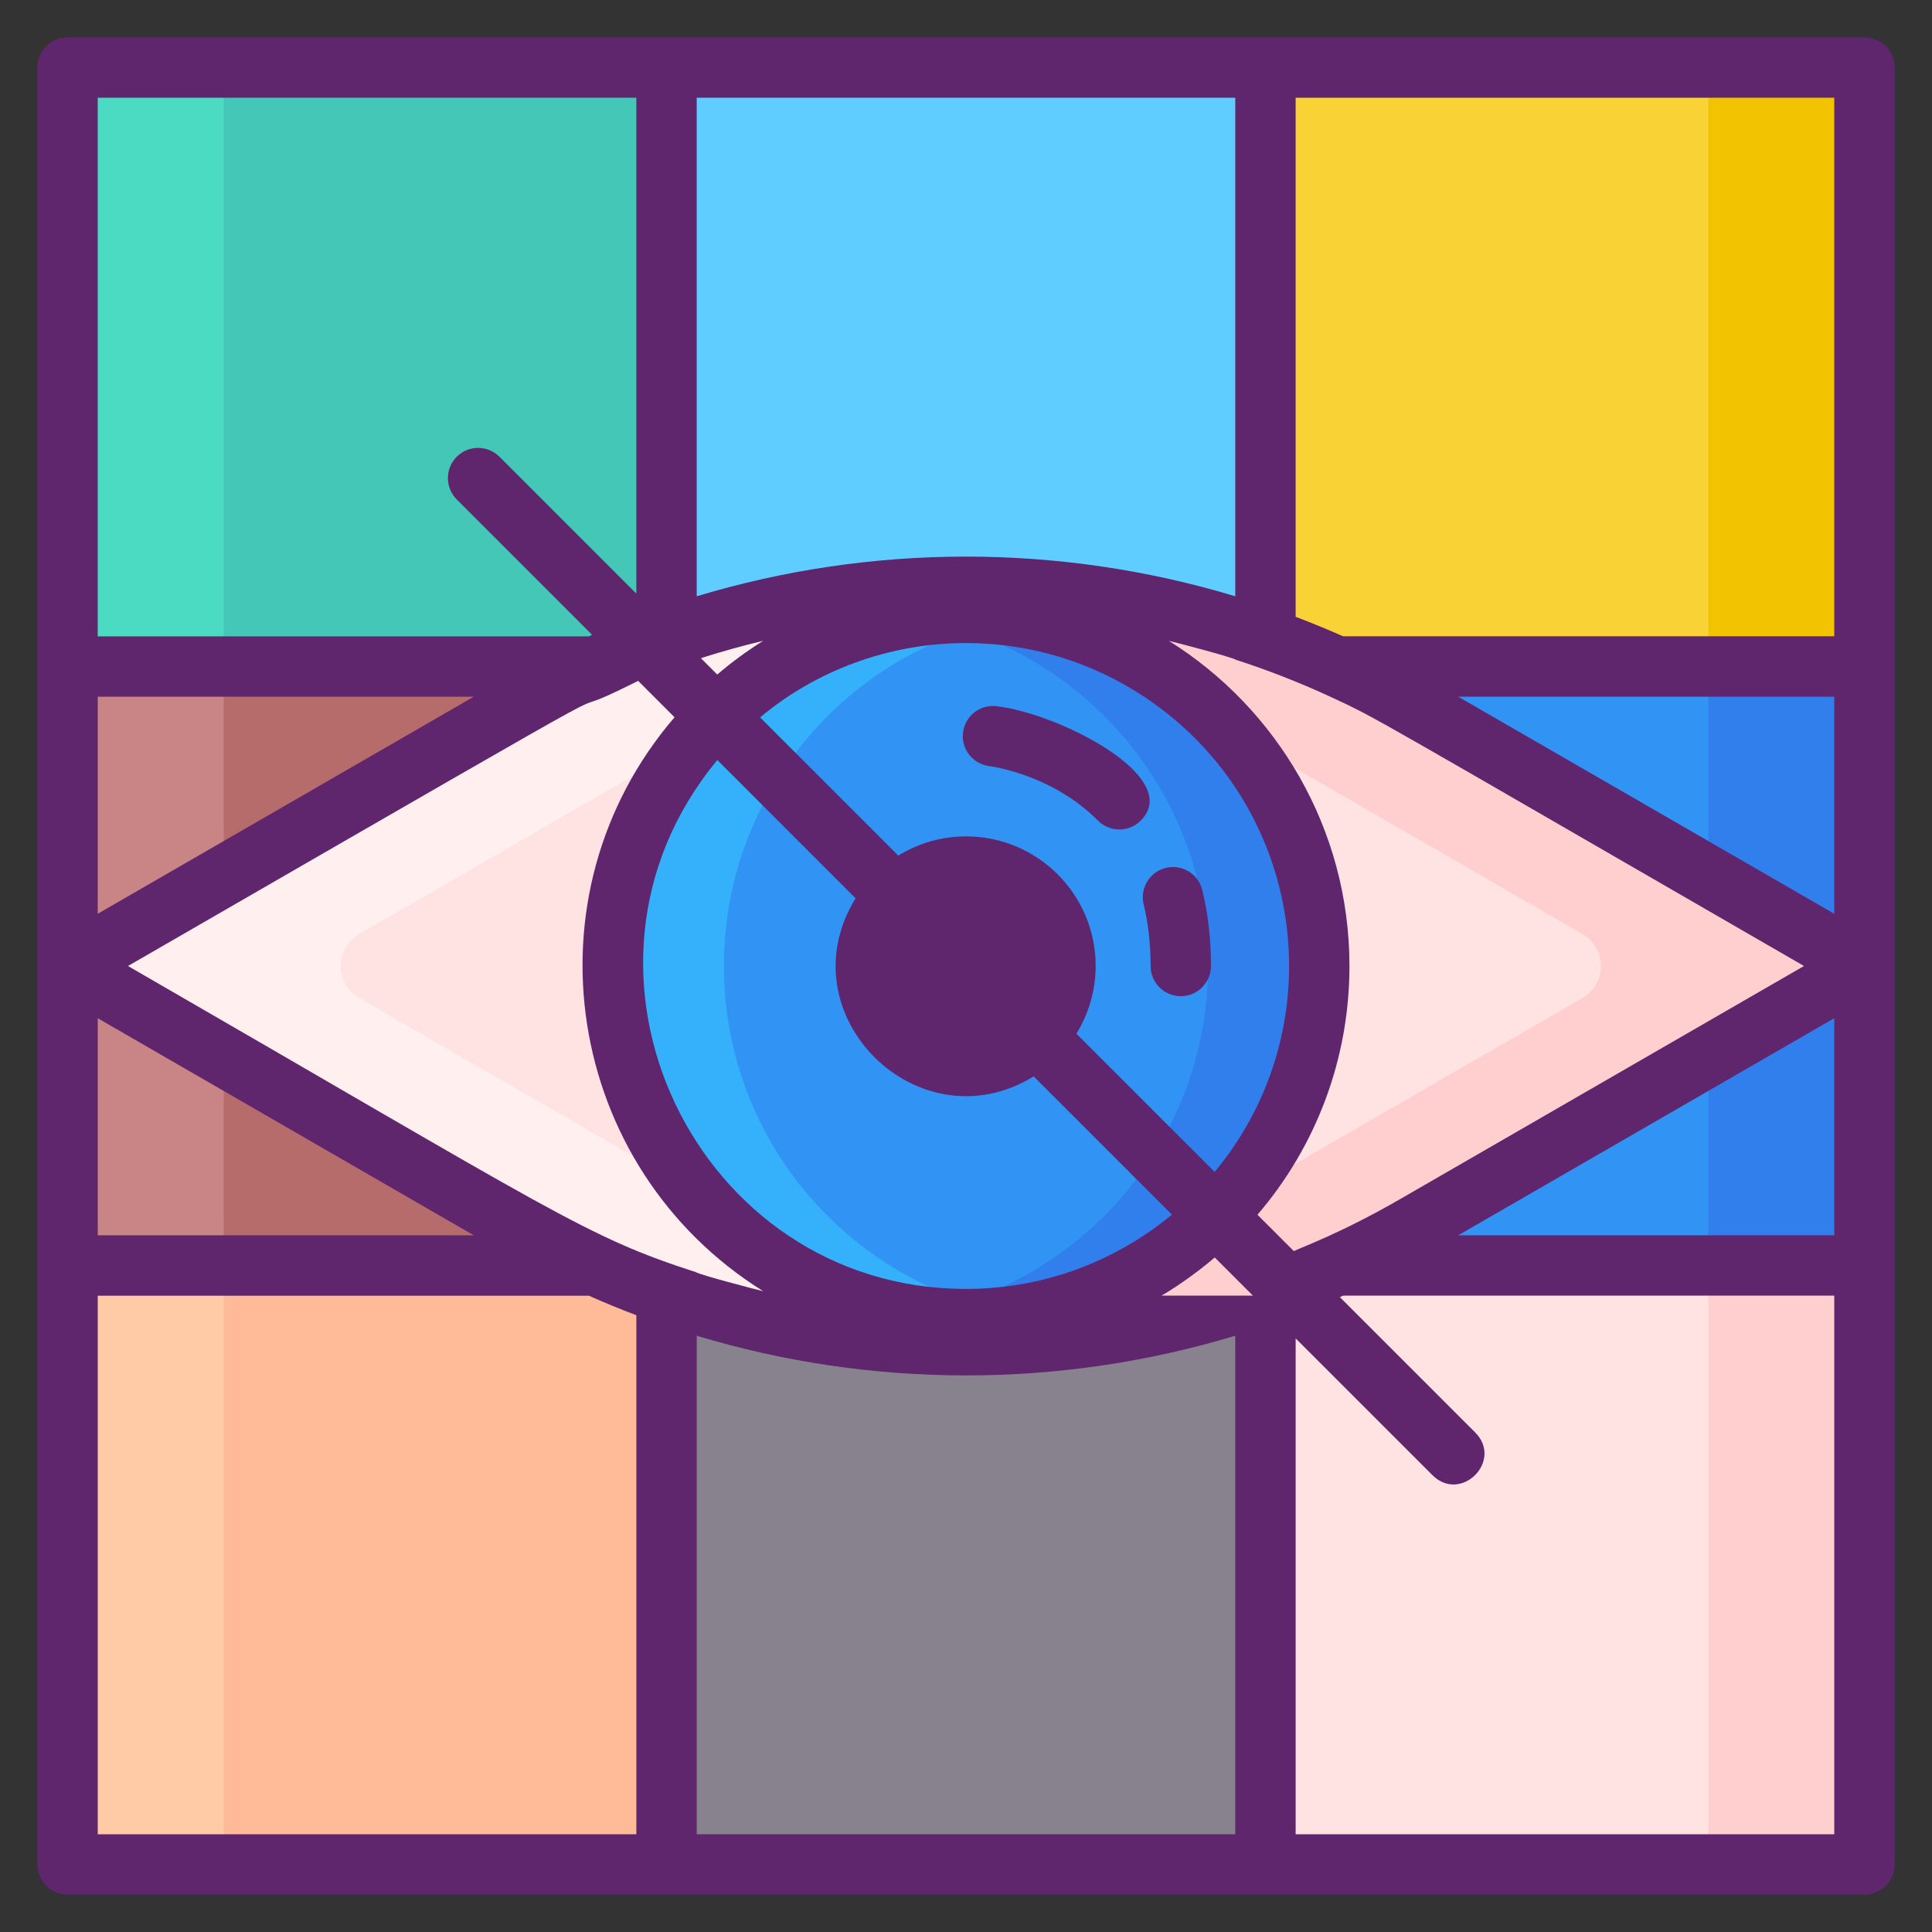 <svg xmlns="http://www.w3.org/2000/svg" enable-background="new 0 0 256 256" viewBox="0 0 256 256"><rect x="0" y="0" width="256" height="256" fill="#333333" stroke="none"/><rect width="79.365" height="79.365" x="8.953" y="8.952" fill="#44C7B6"/><rect width="20.677" height="79.371" x="8.957" y="8.947" fill="#4BDBC3"/><rect width="79.365" height="79.365" x="167.682" y="8.95" fill="#F9D335" transform="rotate(-180 207.365 48.632)"/><rect width="20.677" height="79.371" x="226.366" y="8.947" fill="#F2C300"/><rect width="79.365" height="79.365" x="88.318" y="8.952" fill="#5FCDFF"/><rect width="79.365" height="79.365" x="8.953" y="88.319" fill="#B76C6C"/><rect width="20.677" height="79.371" x="8.957" y="88.314" fill="#C98585"/><rect width="79.365" height="79.365" x="167.682" y="88.317" fill="#3193F3" transform="rotate(-180 207.365 127.999)"/><rect width="20.677" height="79.371" x="226.366" y="88.314" fill="#307FED"/><rect width="79.365" height="79.365" x="88.318" y="88.319" fill="#FF4A73"/><g><rect width="79.365" height="79.365" x="8.953" y="167.686" fill="#FFBB98"/><rect width="20.677" height="79.371" x="8.957" y="167.681" fill="#FFCAA6"/><rect width="79.365" height="79.365" x="167.682" y="167.684" fill="#FFE2E2" transform="rotate(-180 207.365 207.366)"/><rect width="20.677" height="79.371" x="226.366" y="167.681" fill="#FFCFCF"/><rect width="79.365" height="79.365" x="88.318" y="167.686" fill="#87828E"/></g><g><path fill="#FFE2E2" d="M187.523,162.356L247.047,128l-59.523-34.356l0,0c-36.833-21.259-82.214-21.259-119.047,0l0,0
							L8.953,128l59.523,34.356l0,0C105.31,183.615,150.69,183.615,187.523,162.356L187.523,162.356z"/><path fill="#FFEFEE" d="M99.773,162.355c13.736,7.931,28.65,12.897,43.878,14.909c-5.194,0.687-10.417,1.031-15.65,1.031
							c-20.559,0-41.109-5.31-59.528-15.94L8.954,128.001l59.518-34.354c18.419-10.63,38.969-15.94,59.528-15.94
							c5.233,0,10.456,0.343,15.65,1.03c-15.228,2.012-30.142,6.979-43.878,14.91l-52.155,30.104c-3.273,1.889-3.273,6.611,0,8.5
							L99.773,162.355z"/><path fill="#FFCFCF" d="M247.046,128.001l-59.518,34.354c-18.419,10.63-38.969,15.94-59.528,15.94
							c-5.017,0-10.024-0.314-15.012-0.942c15.444-1.963,30.594-6.959,44.526-14.998l52.155-30.104c3.273-1.889,3.273-6.611,0-8.5
							l-52.155-30.104c-13.932-8.039-29.082-13.035-44.526-14.998c4.988-0.628,9.995-0.942,15.012-0.942
							c20.559,0,41.109,5.31,59.528,15.94L247.046,128.001z"/><ellipse cx="128" cy="128" fill="#3193F3" rx="46.806" ry="46.792"/><path fill="#307FED" d="M174.803,128.001c0,25.844-20.952,46.79-46.803,46.79c-2.504,0-4.968-0.196-7.364-0.579
							c22.356-3.524,39.44-22.87,39.44-46.21s-17.084-42.687-39.44-46.211c2.396-0.383,4.86-0.579,7.364-0.579
							C153.851,81.212,174.803,102.158,174.803,128.001z"/><path fill="#35B1FC" d="M135.364,174.212c-2.396,0.383-4.86,0.579-7.364,0.579c-25.851,0-46.803-20.946-46.803-46.79
							c0-25.844,20.952-46.79,46.803-46.79c2.504,0,4.968,0.196,7.364,0.579c-22.356,3.524-39.44,22.87-39.44,46.211
							S113.008,170.688,135.364,174.212z"/></g><g><path fill="#5F266D" d="M247.05,4.95c-9.277,0-232.029,0-238.1,0c-2.21,0-4,1.79-4,4c0,10.727,0,225.852,0,238.1
				c0,2.21,1.79,4,4,4c6.231,0,229.308,0,238.1,0c2.21,0,4-1.79,4-4v-79.37V88.32v-0.01V8.95C251.05,6.74,249.26,4.95,247.05,4.95z
				 M92.32,12.95h71.36v66.06c-23.23-7.01-48.13-7.01-71.36,0V12.95z M151.59,163.69c-0.005,0.003-0.018,0.012-0.019,0.012h-0.001
				c-6.766,4.482-14.869,7.088-23.571,7.088c-35.782,0-56.04-42.23-32.95-70.08c0.016,0.016,18.304,18.304,18.32,18.32
				c-9.455,15.377,8.329,32.975,23.598,23.598c0.019,0.019,18.303,18.302,18.322,18.322
				C154.115,161.916,152.863,162.853,151.59,163.69L151.59,163.69z M92.87,87.21c2.73-0.87,5.49-1.64,8.26-2.3
				c-2.14,1.34-4.18,2.83-6.09,4.47L92.87,87.21z M142.63,136.97c1.607-2.613,2.55-5.678,2.55-8.97
				c0-9.485-7.692-17.175-17.18-17.175c-3.291,0-6.355,0.942-8.968,2.546l-0.012-0.012l-18.3-18.3c7.342-6.16,17.02-9.85,27.28-9.85
				c8.71,0,16.83,2.62,23.6,7.11c21.328,14.114,25.563,43.415,9.35,62.97L142.63,136.97z M12.95,12.95h71.37v65.71L66.18,60.52
				c-1.57-1.56-4.1-1.56-5.66,0s-1.56,4.09,0,5.66l17.94,17.94c-0.15,0.06-0.29,0.13-0.44,0.2H12.95V12.95z M12.95,92.32h49.82
				l-49.82,28.76V92.32z M12.95,134.92l49.82,28.76H12.95V134.92z M84.32,243.05H12.95v-71.36h65.09c2.07,0.93,4.17,1.79,6.28,2.58
				V243.05z M16.96,128c81.741-47.179,51.397-29.672,67.6-37.78c0.423,0.423,4.298,4.298,4.82,4.82
				c-20.267,23.608-14.529,59.658,11.75,76.05c-1.402-0.336-8.367-2.162-8.91-2.52C77.55,163.835,73.873,160.848,16.96,128z
				 M163.68,243.05H92.32v-66.06c11.62,3.51,23.65,5.26,35.68,5.26s24.06-1.75,35.68-5.26V243.05z M153.9,171.68
				c1.531-0.881,4.361-2.742,7.06-5.06c2.316,2.316,4.203,4.203,5.06,5.06C160.68,171.68,158.404,171.68,153.9,171.68z
				 M166.62,160.96c7.653-8.914,12.19-20.486,12.19-32.96c0-18.213-9.657-34.18-23.94-43.09c1.395,0.335,8.378,2.166,8.91,2.52
				c4.218,1.362,8.547,3.061,12.47,4.88c0,0,0.01,0.01,0.02,0.01c6.401,2.956,4.532,2.067,62.77,35.68l-53.52,30.89
				c-7.758,4.48-13.08,6.389-14.08,6.89C170.985,165.33,167.073,161.413,166.62,160.96z M243.05,243.05h-71.37v-65.71l18.14,18.14
				c3.772,3.725,9.386-1.91,5.66-5.66l-17.94-17.94c0.15-0.06,0.3-0.13,0.44-0.2h65.07V243.05z M243.05,163.68h-49.82l49.82-28.76
				V163.68z M243.05,121.08l-49.82-28.76h49.82V121.08z M243.05,84.31h-65.09c-2.07-0.92-4.17-1.78-6.28-2.58V12.95h71.37V84.31z"/><path fill="#5F266D" d="M151.54 119.83c.61 2.5.92 5.24.92 8.17 0 2.21 1.79 4 4 4 2.21 0 4-1.79 4-4 0-3.57-.39-6.95-1.15-10.06-.52-2.15-2.69-3.46-4.83-2.94C152.33 115.52 151.02 117.69 151.54 119.83zM131.12 101.52c.08.01 8.24 1.04 14.36 7.21 1.562 1.562 4.083 1.576 5.66.02 5.788-5.788-10.937-14.268-19.14-15.18-2.19-.24-4.15 1.34-4.4 3.53C127.35 99.28 128.93 101.26 131.12 101.52z"/></g></svg>